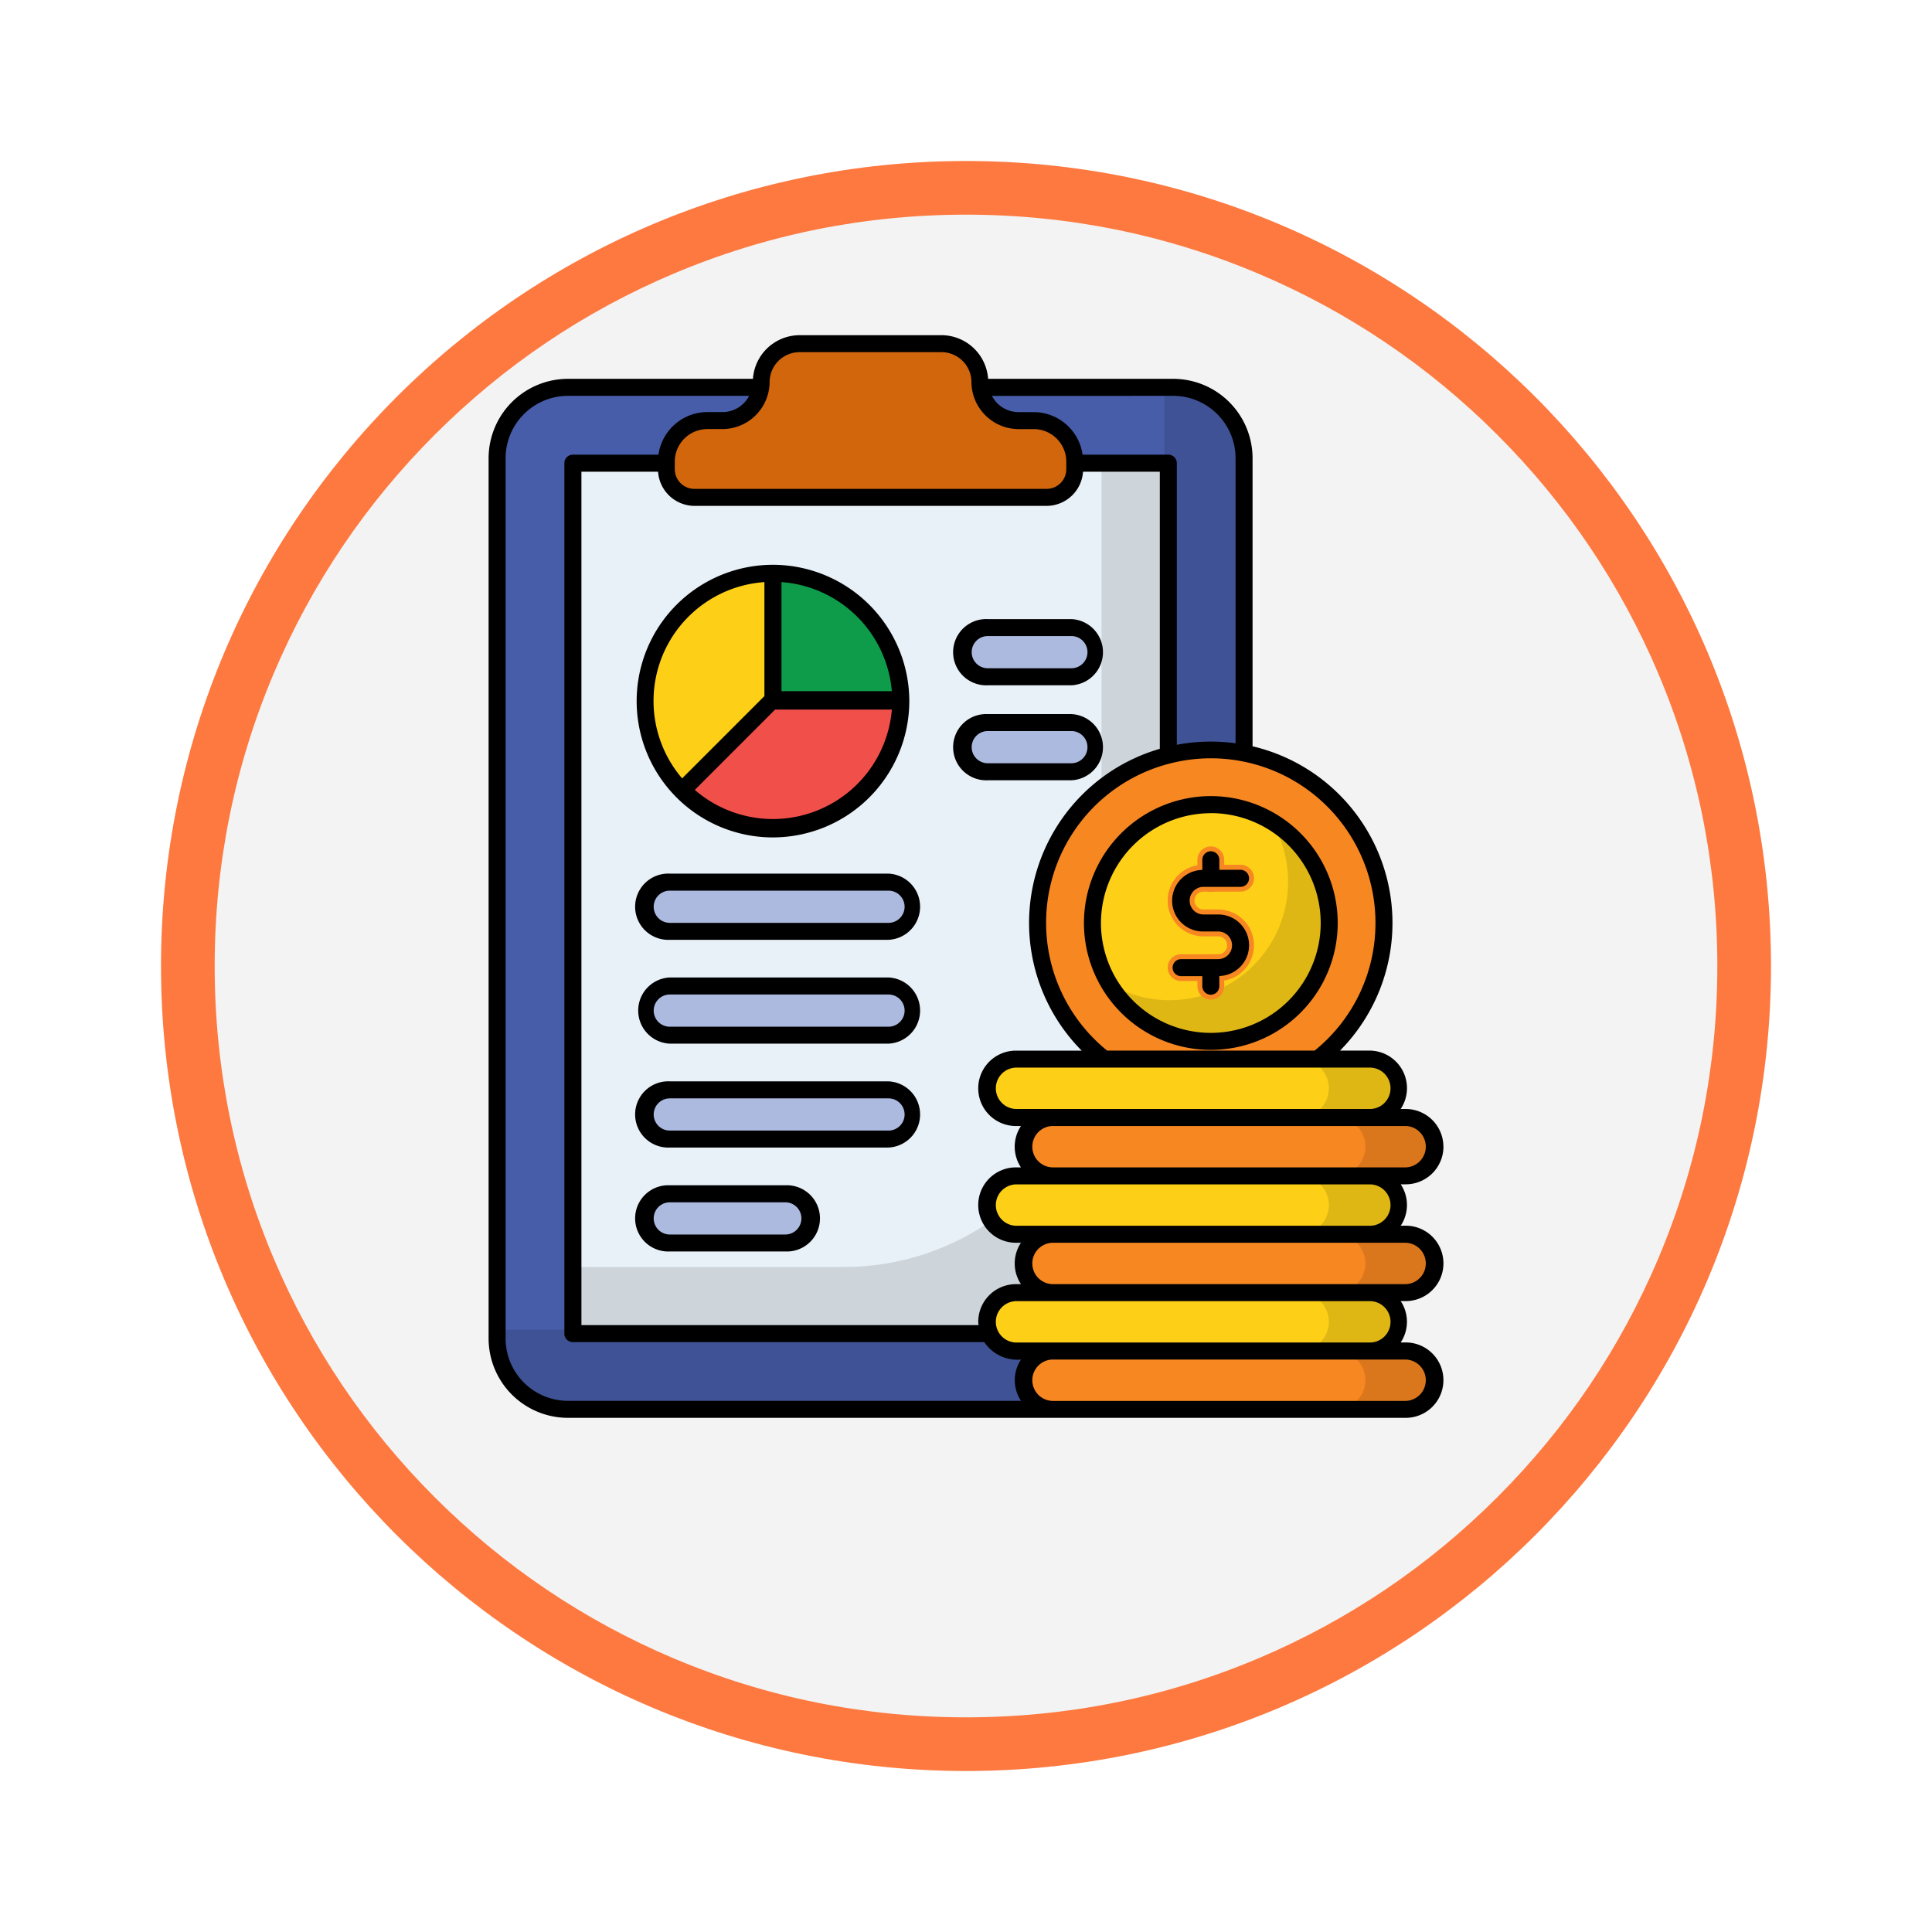 <svg xmlns="http://www.w3.org/2000/svg" xmlns:xlink="http://www.w3.org/1999/xlink" width="108" height="108" viewBox="0 0 108 108">
  <defs>
    <filter id="Trazado_982538" x="0" y="0" width="108" height="108" filterUnits="userSpaceOnUse">
      <feOffset dy="3" input="SourceAlpha"/>
      <feGaussianBlur stdDeviation="3" result="blur"/>
      <feFlood flood-opacity="0.161"/>
      <feComposite operator="in" in2="blur"/>
      <feComposite in="SourceGraphic"/>
    </filter>
  </defs>
  <g id="Grupo_1146625" data-name="Grupo 1146625" transform="translate(-201 -2969)">
    <g transform="matrix(1, 0, 0, 1, 201, 2969)" filter="url(#Trazado_982538)">
      <g id="Trazado_982538-2" data-name="Trazado 982538" transform="translate(9 6)" fill="#f3f3f3">
        <path d="M 45 88.5 C 39.127 88.5 33.43 87.35 28.068 85.082 C 22.889 82.891 18.236 79.755 14.241 75.759 C 10.245 71.764 7.109 67.111 4.918 61.932 C 2.65 56.57 1.5 50.873 1.5 45 C 1.5 39.127 2.65 33.43 4.918 28.068 C 7.109 22.889 10.245 18.236 14.241 14.241 C 18.236 10.245 22.889 7.109 28.068 4.918 C 33.43 2.65 39.127 1.5 45 1.5 C 50.873 1.5 56.57 2.65 61.932 4.918 C 67.111 7.109 71.764 10.245 75.759 14.241 C 79.755 18.236 82.891 22.889 85.082 28.068 C 87.35 33.43 88.5 39.127 88.5 45 C 88.5 50.873 87.35 56.57 85.082 61.932 C 82.891 67.111 79.755 71.764 75.759 75.759 C 71.764 79.755 67.111 82.891 61.932 85.082 C 56.57 87.35 50.873 88.5 45 88.5 Z" stroke="none"/>
        <path d="M 45 3 C 39.329 3 33.829 4.11 28.653 6.299 C 23.652 8.415 19.16 11.443 15.302 15.302 C 11.443 19.16 8.415 23.652 6.299 28.653 C 4.11 33.829 3 39.329 3 45 C 3 50.671 4.11 56.171 6.299 61.347 C 8.415 66.348 11.443 70.84 15.302 74.698 C 19.16 78.557 23.652 81.585 28.653 83.701 C 33.829 85.89 39.329 87 45 87 C 50.671 87 56.171 85.89 61.347 83.701 C 66.348 81.585 70.84 78.557 74.698 74.698 C 78.557 70.84 81.585 66.348 83.701 61.347 C 85.89 56.171 87 50.671 87 45 C 87 39.329 85.89 33.829 83.701 28.653 C 81.585 23.652 78.557 19.16 74.698 15.302 C 70.84 11.443 66.348 8.415 61.347 6.299 C 56.171 4.11 50.671 3 45 3 M 45 0 C 69.853 0 90 20.147 90 45 C 90 69.853 69.853 90 45 90 C 20.147 90 0 69.853 0 45 C 0 20.147 20.147 0 45 0 Z" stroke="none" fill="#fd7940"/>
      </g>
    </g>
    <g id="_x38_1_Budget_Plan" transform="translate(192.856 2981.837)">
      <g id="Grupo_1146624" data-name="Grupo 1146624" transform="translate(35.457 5.898)">
        <path id="Trazado_982628" data-name="Trazado 982628" d="M81.13,33.984v49.21a3.961,3.961,0,0,1-3.961,3.961H43.333a3.961,3.961,0,0,1-3.961-3.961V33.984a3.961,3.961,0,0,1,3.961-3.961H77.169a3.961,3.961,0,0,1,3.961,3.961Z" transform="translate(-38.898 -27.104)" fill="#475da9"/>
        <path id="Trazado_982629" data-name="Trazado 982629" d="M81.119,34.009V83.219a3.964,3.964,0,0,1-3.96,3.96H43.316a3.959,3.959,0,0,1-3.96-3.96v-.5H54.147A22.514,22.514,0,0,0,76.662,60.208V30.049h.5a3.964,3.964,0,0,1,3.96,3.96Z" transform="translate(-38.884 -27.127)" opacity="0.12"/>
        <path id="Trazado_982630" data-name="Trazado 982630" d="M74.384,65.033h33.285v48.659H74.384Z" transform="translate(-69.674 -57.877)" fill="#e8f1f8"/>
        <path id="Trazado_982631" data-name="Trazado 982631" d="M107.663,65.007V113.67H74.375v-3.727H89.546a14.39,14.39,0,0,0,14.383-14.39V65.007Z" transform="translate(-69.666 -57.854)" opacity="0.12"/>
        <path id="Trazado_982632" data-name="Trazado 982632" d="M114.933,123.029v-7.145h0a7.145,7.145,0,1,0,7.147,7.145Z" transform="translate(-99.035 -102.575)" fill="#fdcf17"/>
        <path id="Trazado_982633" data-name="Trazado 982633" d="M137.253,174.28a7.149,7.149,0,0,1-12.2,5.055l5.055-5.055Z" transform="translate(-114.21 -153.905)" fill="#f14f4a"/>
        <path id="Trazado_982634" data-name="Trazado 982634" d="M173.982,123.03v0a7.146,7.146,0,0,0-7.145-7.143v7.145Z" transform="translate(-150.939 -102.576)" fill="#0e9c4a"/>
        <g id="Grupo_1146622" data-name="Grupo 1146622" transform="translate(8.753 16.346)">
          <path id="Trazado_982635" data-name="Trazado 982635" d="M262.11,142.355a1.376,1.376,0,0,1-1.376,1.376H256.06a1.376,1.376,0,1,1,0-2.753h4.673A1.376,1.376,0,0,1,262.11,142.355Z" transform="translate(-236.909 -140.979)" fill="#acbadf"/>
          <path id="Trazado_982636" data-name="Trazado 982636" d="M262.11,186.234a1.376,1.376,0,0,1-1.376,1.376H256.06a1.376,1.376,0,1,1,0-2.753h4.673A1.376,1.376,0,0,1,262.11,186.234Z" transform="translate(-236.909 -179.548)" fill="#acbadf"/>
          <path id="Trazado_982637" data-name="Trazado 982637" d="M122.768,259.951a1.376,1.376,0,0,1-1.376,1.376H109.165a1.376,1.376,0,0,1,0-2.753h12.226A1.376,1.376,0,0,1,122.768,259.951Z" transform="translate(-107.789 -244.345)" fill="#acbadf"/>
          <path id="Trazado_982638" data-name="Trazado 982638" d="M122.768,307.934a1.376,1.376,0,0,1-1.376,1.376H109.165a1.376,1.376,0,1,1,0-2.753h12.226A1.376,1.376,0,0,1,122.768,307.934Z" transform="translate(-107.789 -286.522)" fill="#acbadf"/>
          <path id="Trazado_982639" data-name="Trazado 982639" d="M122.768,355.917a1.376,1.376,0,0,1-1.376,1.376H109.165a1.376,1.376,0,0,1,0-2.753h12.226A1.376,1.376,0,0,1,122.768,355.917Z" transform="translate(-107.789 -328.699)" fill="#acbadf"/>
          <path id="Trazado_982640" data-name="Trazado 982640" d="M117,403.9a1.376,1.376,0,0,1-1.376,1.376h-6.457a1.376,1.376,0,1,1,0-2.753h6.457A1.376,1.376,0,0,1,117,403.9Z" transform="translate(-107.789 -370.875)" fill="#acbadf"/>
        </g>
        <path id="Trazado_982641" data-name="Trazado 982641" d="M308.453,207.133a9.681,9.681,0,1,1-9.68-9.68A9.68,9.68,0,0,1,308.453,207.133Z" transform="translate(-258.4 -174.274)" fill="#f78721"/>
        <path id="Trazado_982642" data-name="Trazado 982642" d="M327.647,229.39a6.617,6.617,0,1,1-6.616-6.616A6.616,6.616,0,0,1,327.647,229.39Z" transform="translate(-280.658 -196.531)" fill="#fdcf17"/>
        <path id="Trazado_982643" data-name="Trazado 982643" d="M334.405,236.182a6.619,6.619,0,0,1-12.3,3.39,6.623,6.623,0,0,0,9.08-9.069,6.6,6.6,0,0,1,3.225,5.68Z" transform="translate(-287.415 -203.323)" opacity="0.12"/>
        <path id="Trazado_982644" data-name="Trazado 982644" d="M355.376,261.825h2.073a1.248,1.248,0,1,0,0-2.5h-.825a1.248,1.248,0,0,1,0-2.5H358.7" transform="translate(-316.664 -226.468)" fill="none" stroke="#f78721" stroke-linecap="round" stroke-linejoin="round" stroke-miterlimit="10" stroke-width="1.5"/>
        <path id="Trazado_982645" data-name="Trazado 982645" d="M369.094,299.122v-1.037" transform="translate(-328.722 -262.728)" fill="none" stroke="#f78721" stroke-linecap="round" stroke-linejoin="round" stroke-miterlimit="10" stroke-width="1.5"/>
        <path id="Trazado_982646" data-name="Trazado 982646" d="M369.094,249.3v-1.037" transform="translate(-328.722 -218.932)" fill="none" stroke="#f78721" stroke-linecap="round" stroke-linejoin="round" stroke-miterlimit="10" stroke-width="1.5"/>
        <path id="Trazado_982647" data-name="Trazado 982647" d="M305.447,476.835a1.632,1.632,0,0,1-1.632,1.632H284.066a1.632,1.632,0,1,1,0-3.264h19.749A1.632,1.632,0,0,1,305.447,476.835Z" transform="translate(-252.548 -418.414)" fill="#f78721"/>
        <path id="Trazado_982648" data-name="Trazado 982648" d="M288.593,449.864a1.632,1.632,0,0,1-1.632,1.632H267.212a1.632,1.632,0,1,1,0-3.264h19.749A1.632,1.632,0,0,1,288.593,449.864Z" transform="translate(-237.734 -394.707)" fill="#fdcf17"/>
        <path id="Trazado_982649" data-name="Trazado 982649" d="M305.447,422.894a1.632,1.632,0,0,1-1.632,1.632H284.066a1.632,1.632,0,1,1,0-3.264h19.749A1.632,1.632,0,0,1,305.447,422.894Z" transform="translate(-252.548 -371)" fill="#f78721"/>
        <path id="Trazado_982650" data-name="Trazado 982650" d="M288.593,395.923a1.632,1.632,0,0,1-1.632,1.632H267.212a1.632,1.632,0,1,1,0-3.264h19.749A1.632,1.632,0,0,1,288.593,395.923Z" transform="translate(-237.734 -347.293)" fill="#fdcf17"/>
        <path id="Trazado_982651" data-name="Trazado 982651" d="M305.447,368.952a1.632,1.632,0,0,1-1.632,1.632H284.066a1.632,1.632,0,1,1,0-3.264h19.749A1.632,1.632,0,0,1,305.447,368.952Z" transform="translate(-252.548 -323.586)" fill="#f78721"/>
        <path id="Trazado_982652" data-name="Trazado 982652" d="M288.593,341.981a1.632,1.632,0,0,1-1.632,1.632H267.212a1.632,1.632,0,1,1,0-3.264h19.749A1.632,1.632,0,0,1,288.593,341.981Z" transform="translate(-237.734 -299.878)" fill="#fdcf17"/>
        <path id="Trazado_982653" data-name="Trazado 982653" d="M432.524,476.833v0a1.631,1.631,0,0,1-1.63,1.63h-3.889a1.634,1.634,0,0,0,1.633-1.63v0a1.633,1.633,0,0,0-1.633-1.63h3.889A1.631,1.631,0,0,1,432.524,476.833Z" transform="translate(-379.625 -418.414)" opacity="0.12"/>
        <path id="Trazado_982654" data-name="Trazado 982654" d="M415.676,449.862v0a1.632,1.632,0,0,1-1.633,1.63h-3.886a1.631,1.631,0,0,0,1.63-1.63v0a1.631,1.631,0,0,0-1.63-1.63h3.886A1.632,1.632,0,0,1,415.676,449.862Z" transform="translate(-364.816 -394.707)" opacity="0.12"/>
        <path id="Trazado_982655" data-name="Trazado 982655" d="M432.524,422.891v0a1.631,1.631,0,0,1-1.63,1.63h-3.889a1.634,1.634,0,0,0,1.633-1.63v0a1.633,1.633,0,0,0-1.633-1.63h3.889A1.631,1.631,0,0,1,432.524,422.891Z" transform="translate(-379.625 -370.999)" opacity="0.12"/>
        <path id="Trazado_982656" data-name="Trazado 982656" d="M415.676,395.921v0a1.632,1.632,0,0,1-1.633,1.63h-3.886a1.631,1.631,0,0,0,1.63-1.63v0a1.631,1.631,0,0,0-1.63-1.63h3.886A1.632,1.632,0,0,1,415.676,395.921Z" transform="translate(-364.816 -347.293)" opacity="0.12"/>
        <path id="Trazado_982657" data-name="Trazado 982657" d="M432.524,368.95v0a1.631,1.631,0,0,1-1.63,1.63h-3.889a1.634,1.634,0,0,0,1.633-1.63v0a1.633,1.633,0,0,0-1.633-1.63h3.889A1.631,1.631,0,0,1,432.524,368.95Z" transform="translate(-379.625 -323.586)" opacity="0.12"/>
        <path id="Trazado_982658" data-name="Trazado 982658" d="M415.676,341.979v0a1.632,1.632,0,0,1-1.633,1.63h-3.886a1.631,1.631,0,0,0,1.63-1.63v0a1.631,1.631,0,0,0-1.63-1.63h3.886A1.632,1.632,0,0,1,415.676,341.979Z" transform="translate(-364.816 -299.878)" opacity="0.12"/>
        <path id="Trazado_982659" data-name="Trazado 982659" d="M140.365,16.423v.421a1.576,1.576,0,0,1-1.576,1.576H119.1a1.576,1.576,0,0,1-1.576-1.576v-.421a2.3,2.3,0,0,1,2.3-2.3h.855a2.15,2.15,0,0,0,2.15-2.15,2.15,2.15,0,0,1,2.15-2.15h7.933a2.15,2.15,0,0,1,2.15,2.15,2.15,2.15,0,0,0,2.15,2.15h.855A2.3,2.3,0,0,1,140.365,16.423Z" transform="translate(-107.597 -9.351)" fill="#d1660d"/>
        <g id="Grupo_1146623" data-name="Grupo 1146623" transform="translate(0 0)">
          <path id="Trazado_982660" data-name="Trazado 982660" d="M111.478,127.2a7.631,7.631,0,0,0,7.622-7.621v0a7.635,7.635,0,0,0-7.621-7.619h0a7.62,7.62,0,0,0,0,15.241Zm.477-14.273a6.68,6.68,0,0,1,6.168,6.1h-6.168Zm-.358,7.128h6.527a6.671,6.671,0,0,1-11.015,4.489ZM111,112.924V119.3l-4.6,4.6a6.661,6.661,0,0,1,4.6-10.973Z" transform="translate(-95.582 -99.123)"/>
          <path id="Trazado_982661" data-name="Trazado 982661" d="M252.609,140.754h4.673a1.852,1.852,0,0,0,0-3.7h-4.673a1.852,1.852,0,1,0,0,3.7Zm0-2.752h4.673a.9.9,0,0,1,0,1.8h-4.673a.9.9,0,1,1,0-1.8Z" transform="translate(-224.704 -121.181)"/>
          <path id="Trazado_982662" data-name="Trazado 982662" d="M257.282,184.635a1.852,1.852,0,0,0,0-3.7h-4.673a1.852,1.852,0,1,0,0,3.7Zm-5.574-1.852a.9.9,0,0,1,.9-.9h4.673a.9.9,0,0,1,0,1.8h-4.673A.9.9,0,0,1,251.708,182.783Z" transform="translate(-224.704 -159.752)"/>
          <path id="Trazado_982663" data-name="Trazado 982663" d="M117.938,254.65H105.712a1.852,1.852,0,1,0,0,3.7h12.226a1.852,1.852,0,0,0,0-3.7Zm0,2.752H105.712a.9.9,0,1,1,0-1.8h12.226a.9.9,0,0,1,0,1.8Z" transform="translate(-95.583 -224.549)"/>
          <path id="Trazado_982664" data-name="Trazado 982664" d="M117.938,302.628H105.712a1.852,1.852,0,0,0,0,3.7h12.226a1.852,1.852,0,0,0,0-3.7Zm0,2.753H105.712a.9.9,0,1,1,0-1.8h12.226a.9.9,0,0,1,0,1.8Z" transform="translate(-95.583 -266.722)"/>
          <path id="Trazado_982665" data-name="Trazado 982665" d="M117.938,350.612H105.712a1.852,1.852,0,1,0,0,3.7h12.226a1.852,1.852,0,0,0,0-3.7Zm0,2.752H105.712a.9.9,0,1,1,0-1.8h12.226a.9.9,0,0,1,0,1.8Z" transform="translate(-95.583 -308.899)"/>
          <path id="Trazado_982666" data-name="Trazado 982666" d="M112.168,398.6h-6.457a1.852,1.852,0,1,0,0,3.7h6.457a1.852,1.852,0,1,0,0-3.7Zm0,2.752h-6.457a.9.9,0,1,1,0-1.8h6.457a.9.9,0,1,1,0,1.8Z" transform="translate(-95.582 -351.077)"/>
          <path id="Trazado_982667" data-name="Trazado 982667" d="M310.485,225.937a7.093,7.093,0,1,0,7.093-7.092A7.1,7.1,0,0,0,310.485,225.937Zm7.093-6.141a6.142,6.142,0,1,1-6.142,6.141A6.148,6.148,0,0,1,317.578,219.8Z" transform="translate(-277.205 -193.077)"/>
          <path id="Trazado_982668" data-name="Trazado 982668" d="M353.994,250.362h-2.073a.475.475,0,1,0,0,.951h1.185v.562a.475.475,0,0,0,.951,0v-.568a1.721,1.721,0,0,0-.062-3.441h-.824a.772.772,0,1,1,0-1.545h2.072a.475.475,0,1,0,0-.951h-1.185v-.562a.475.475,0,1,0-.951,0v.568a1.72,1.72,0,0,0,.064,3.44h.824a.773.773,0,0,1,0,1.546Z" transform="translate(-313.209 -215.481)"/>
          <path id="Trazado_982669" data-name="Trazado 982669" d="M88.831,51.264a2.109,2.109,0,0,0-2.107-2.108h-.281a2.1,2.1,0,0,0-1.759-3.264H83.053a10.147,10.147,0,0,0-4.89-17.011V12.777A4.442,4.442,0,0,0,73.727,8.34H63.38A2.621,2.621,0,0,0,60.773,5.9H52.84A2.621,2.621,0,0,0,50.234,8.34H39.894a4.442,4.442,0,0,0-4.437,4.437V61.991a4.439,4.439,0,0,0,4.437,4.43l46.831,0a2.107,2.107,0,0,0,0-4.214h-.281a2.091,2.091,0,0,0,0-2.313h.282a2.107,2.107,0,0,0,0-4.214h-.281a2.091,2.091,0,0,0,0-2.313h.282a2.109,2.109,0,0,0,2.107-2.107Zm-4.147-4.421a1.157,1.157,0,1,1,0,2.313H64.935a1.157,1.157,0,0,1,0-2.313ZM65.216,52.42h-.281a2.107,2.107,0,0,0,0,4.214h.281a2.091,2.091,0,0,0,0,2.313h-.281a2.109,2.109,0,0,0-2.107,2.108c0,.062.013.121.018.182h-22.2V13.531h4.285a2.048,2.048,0,0,0,2.038,1.911H66.649a2.048,2.048,0,0,0,2.037-1.911h4.292V29.022a10.135,10.135,0,0,0-4.367,16.872H64.935a2.107,2.107,0,0,0,0,4.214h.281a2.09,2.09,0,0,0,0,2.313Zm19.468.951a1.157,1.157,0,1,1,0,2.313H64.935a1.157,1.157,0,0,1,0-2.313Zm0,6.527a1.157,1.157,0,1,1,0,2.313H64.935a1.157,1.157,0,0,1,0-2.313Zm.349-21.143a9.144,9.144,0,0,1-3.4,7.137h-11.6a9.188,9.188,0,0,1,3.54-16.057,9.2,9.2,0,0,1,11.461,8.92ZM73.727,9.291a3.49,3.49,0,0,1,3.486,3.486V28.713a10.18,10.18,0,0,0-3.284.084V13.055a.475.475,0,0,0-.475-.475H68.661A2.767,2.767,0,0,0,65.929,10.2h-.855a1.67,1.67,0,0,1-1.48-.907ZM51.166,8.524A1.676,1.676,0,0,1,52.84,6.849h7.933a1.677,1.677,0,0,1,1.675,1.675,2.646,2.646,0,0,0,2.626,2.626h.855A1.823,1.823,0,0,1,67.75,12.97v.421a1.1,1.1,0,0,1-1.1,1.1H46.964a1.1,1.1,0,0,1-1.1-1.1V12.97a1.823,1.823,0,0,1,1.822-1.821h.855A2.647,2.647,0,0,0,51.166,8.524ZM65.214,65.471H39.894a3.487,3.487,0,0,1-3.486-3.48V12.777a3.49,3.49,0,0,1,3.486-3.486H50.02a1.671,1.671,0,0,1-1.48.907h-.855a2.768,2.768,0,0,0-2.733,2.382H40.167a.475.475,0,0,0-.475.475V61.713a.475.475,0,0,0,.475.475h23a2.218,2.218,0,0,0,2.052.974,2.09,2.09,0,0,0,0,2.309Zm21.51-2.309a1.157,1.157,0,0,1,0,2.313H66.974a1.157,1.157,0,0,1,0-2.313Zm0-6.527a1.157,1.157,0,0,1,0,2.313H66.974a1.157,1.157,0,0,1,0-2.313ZM66.974,52.42a1.157,1.157,0,0,1,0-2.313h19.75a1.157,1.157,0,0,1,0,2.313Z" transform="translate(-35.457 -5.898)"/>
        </g>
      </g>
    </g>
  </g>
</svg>
